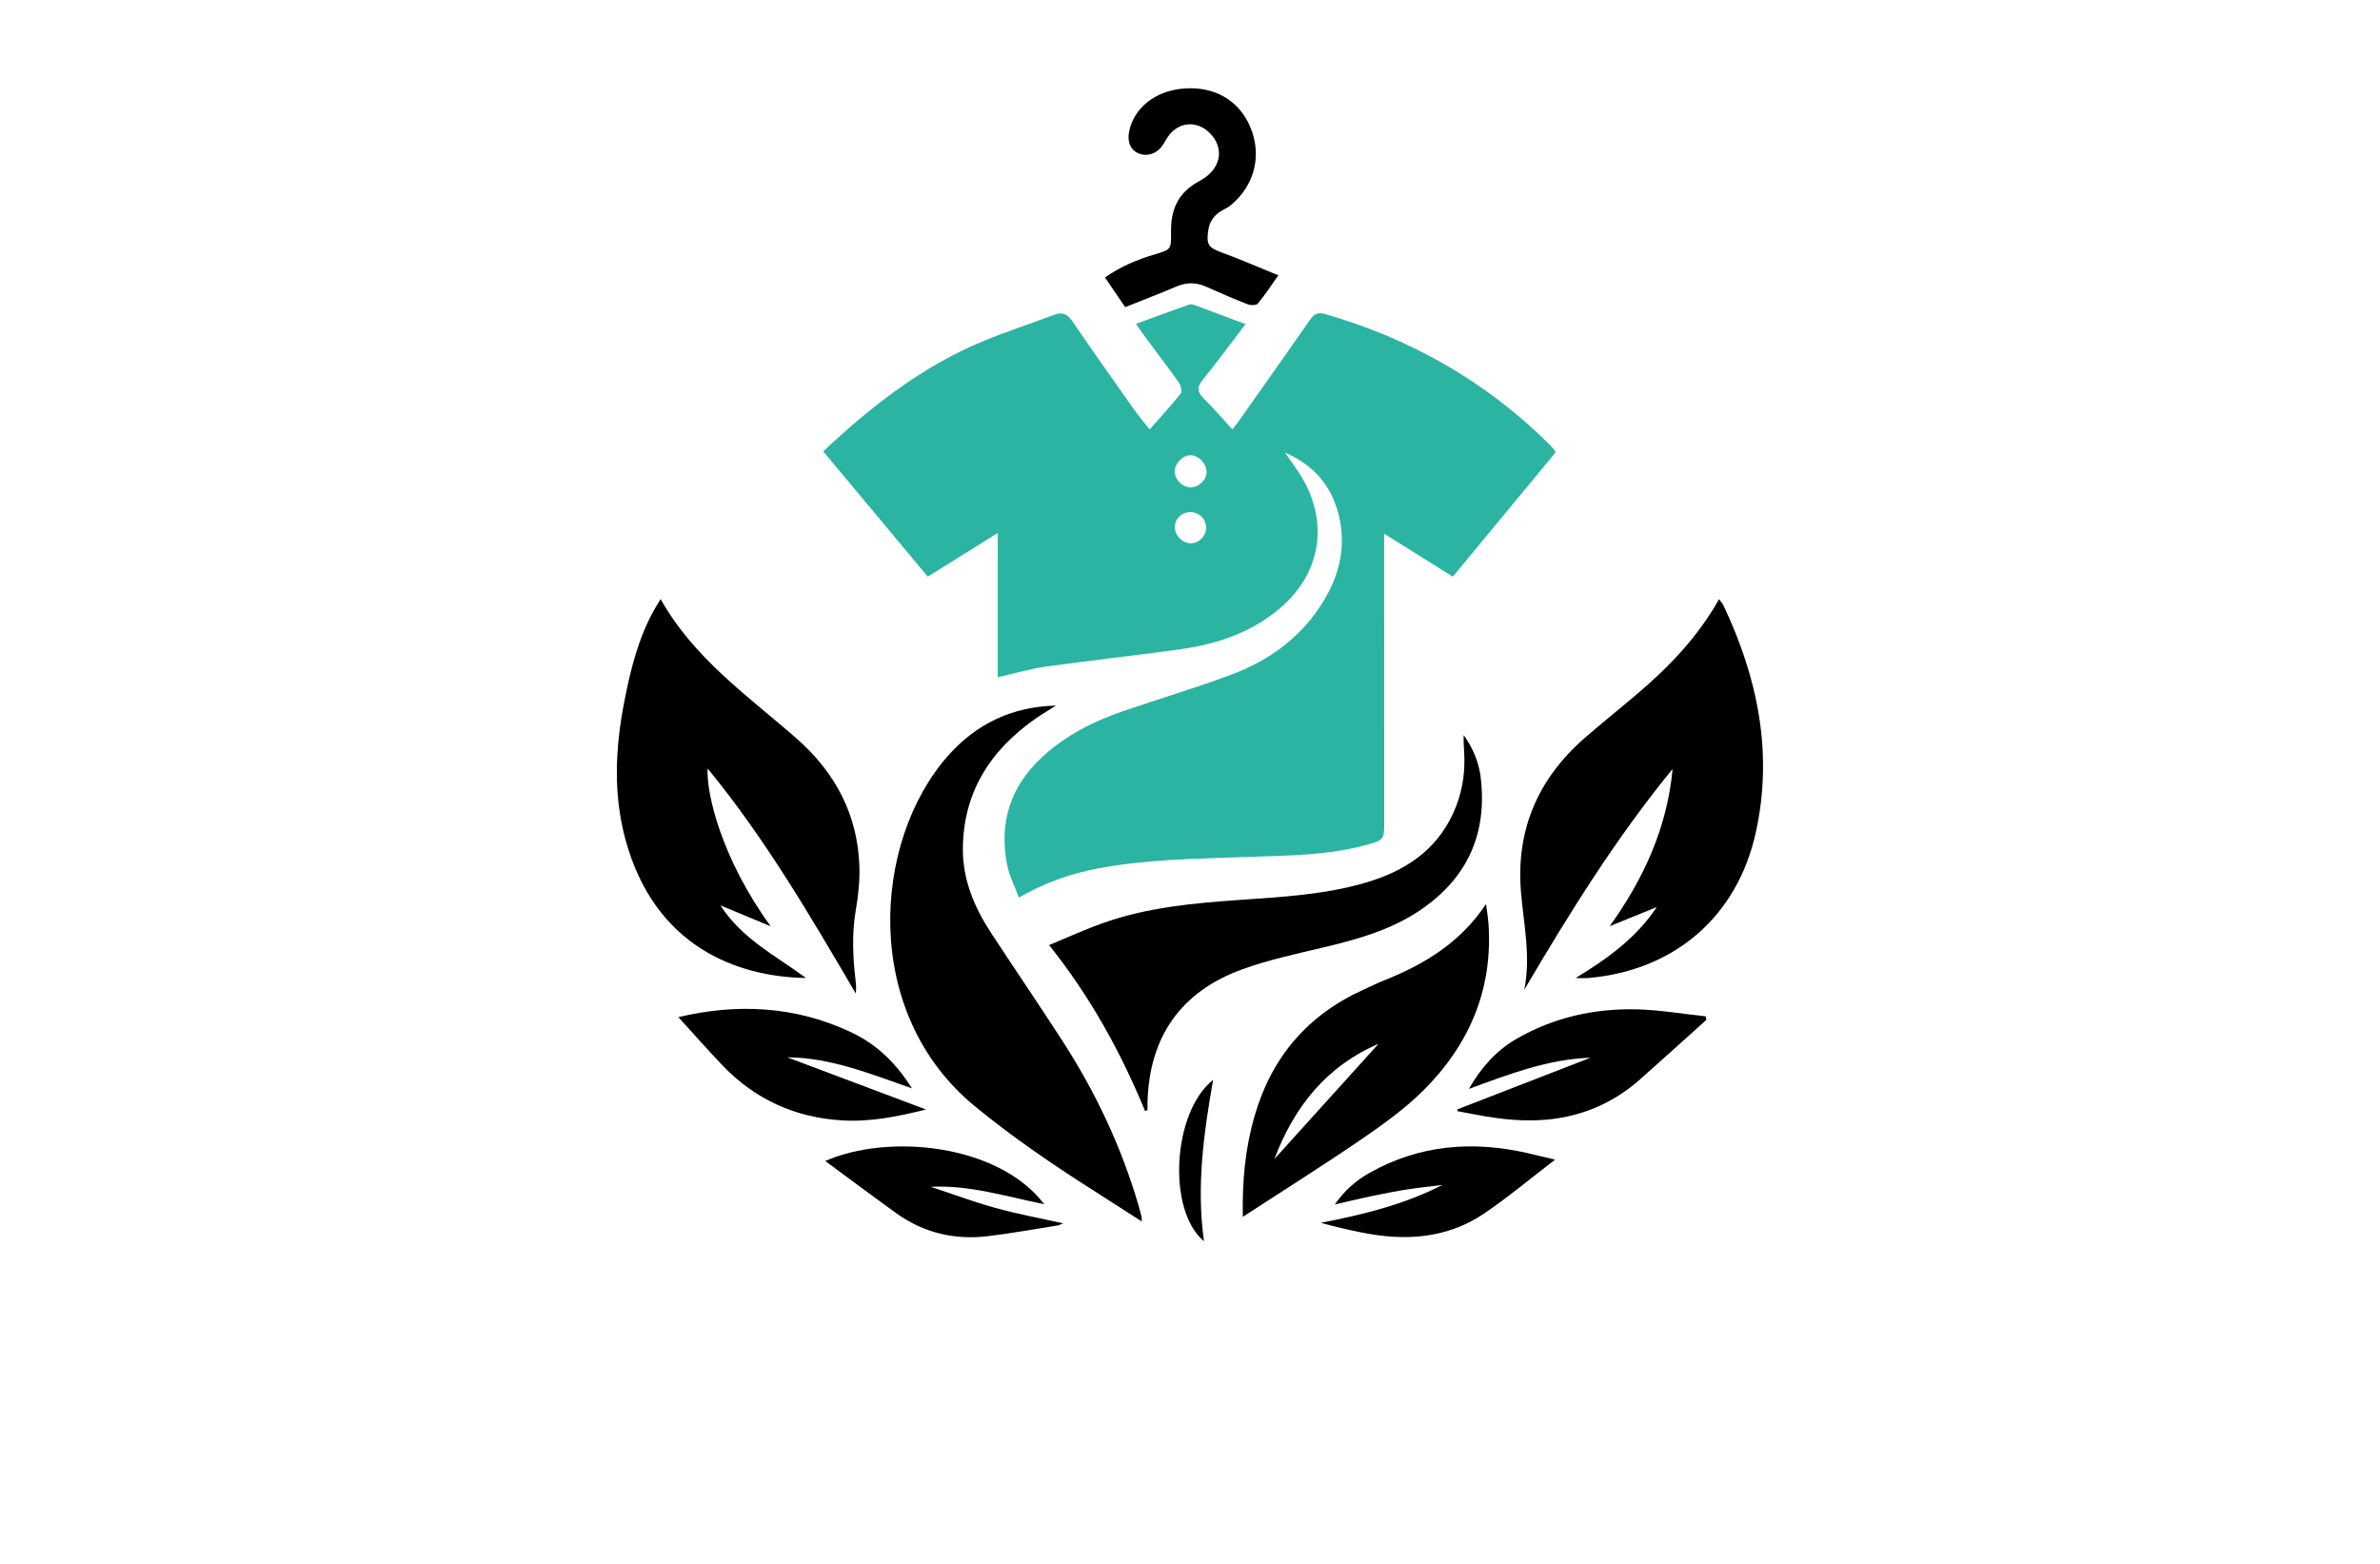 <?xml version="1.0" encoding="utf-8"?>
<!-- Generator: Adobe Illustrator 27.8.1, SVG Export Plug-In . SVG Version: 6.00 Build 0)  -->
<svg version="1.1" xmlns="http://www.w3.org/2000/svg" xmlns:xlink="http://www.w3.org/1999/xlink" x="0px" y="0px"
	 viewBox="0 0 350 230" style="enable-background:new 0 0 350 230;" xml:space="preserve">
<style type="text/css">
	.st0{fill:#DEFDFF;}
	.st1{fill:#E1FEFF;}
	.st2{fill:#FAFCE3;}
	.st3{fill:#FFFFFF;}
	.st4{fill:#AC8746;}
	.st5{fill:#F5F7B7;}
	.st6{fill:#B7F3F9;}
	.st7{fill:#E6FEFF;}
	.st8{fill:#0035AA;}
	.st9{fill:#FFE3EA;}
	.st10{fill:#FCFFD7;}
	.st11{fill:#EAFFDC;}
	.st12{fill:#F7EDB7;}
	.st13{fill:#FFFFC6;}
	.st14{fill:#350B00;}
	.st15{fill:#FBF8F2;}
	.st16{fill:#DCFDFF;}
	.st17{fill:#F2F7B7;}
	.st18{fill:#E4335A;}
	.st19{fill:#005199;}
	.st20{fill:#AD0000;}
	.st21{fill:#00E2E2;}
	.st22{fill:#003F33;}
	.st23{fill:#600068;}
	.st24{fill:#664600;}
	.st25{fill:#DAB038;}
	.st26{fill:#466F85;}
	.st27{fill:#57D4FF;}
	.st28{fill:#99042B;}
	.st29{fill:#BF882F;}
	.st30{fill:#B0C1C1;}
	.st31{fill:#689FC1;}
	.st32{fill:#CEC1A3;}
	.st33{fill:#F2EBDD;}
	.st34{fill:#ECC752;}
	.st35{fill:#005468;}
	.st36{stroke:#000000;stroke-width:0.25;stroke-miterlimit:10;}
	.st37{fill:#EFECFF;}
	.st38{fill:#FFDE98;}
	.st39{fill:#5B3F00;}
	.st40{fill:#826834;}
	.st41{fill:none;stroke:#5B3F00;stroke-width:2;stroke-miterlimit:10;}
	.st42{fill:#FFBE00;}
	.st43{fill:#9B8D75;}
	.st44{fill:#FFFF00;}
	.st45{fill:#FFBF00;}
	.st46{fill:#FFA500;}
	.st47{fill:#B78802;}
	.st48{fill:#479B99;}
	.st49{fill:url(#SVGID_1_);}
	.st50{fill:#88DFE2;}
	.st51{fill:#9887D3;}
	.st52{fill:#F7B4C0;}
	.st53{fill:#4155A2;}
	.st54{fill:#52A042;}
	.st55{fill:url(#SVGID_00000120544678258490809460000001330417289215946923_);}
	.st56{fill:#151515;}
	.st57{fill:#0C95AA;}
	.st58{fill:#68C0C6;}
	.st59{fill:url(#SVGID_00000109740405616778514630000012413976741903190460_);}
	.st60{fill:url(#SVGID_00000130619081042193439010000010375985618293188244_);}
	.st61{fill:#8CA0B5;}
	.st62{fill:#493737;}
	.st63{fill:#2BB4A2;}
</style>
<g id="Logo1">
</g>
<g id="Logo2">
</g>
<g id="Logo3">
</g>
<g id="Logo4">
</g>
<g id="Logo5">
</g>
<g id="Logo6">
</g>
<g id="Logo7">
</g>
<g id="Logo8">
</g>
<g id="Logo9">
</g>
<g id="Logo10">
</g>
<g id="Logo11">
</g>
<g id="Logo12">
</g>
<g id="Logo13">
</g>
<g id="Logo14">
</g>
<g id="_x31_-15">
	<g>
		<path class="st63" d="M188.97,66.57c0.9,1.32,1.89,2.58,2.67,3.97c3.74,6.62,2.49,13.82-3.27,18.8
			c-4.22,3.64-9.28,5.37-14.69,6.13c-6.64,0.93-13.3,1.65-19.94,2.58c-2.32,0.33-4.59,1-7.01,1.55c0-6.94,0-13.89,0-21.21
			c-3.55,2.22-6.85,4.27-10.29,6.42c-5.12-6.13-10.24-12.27-15.38-18.43c7.09-6.64,14.56-12.5,23.51-16.2
			c3.44-1.42,6.99-2.58,10.48-3.89c1.17-0.44,1.91-0.12,2.61,0.91c2.99,4.36,6.04,8.68,9.09,13c0.68,0.96,1.44,1.85,2.31,2.96
			c1.6-1.82,3.16-3.5,4.58-5.28c0.23-0.29,0.03-1.19-0.27-1.6c-1.61-2.27-3.31-4.48-4.96-6.72c-0.42-0.57-0.81-1.15-1.36-1.93
			c2.66-0.97,5.2-1.91,7.75-2.81c0.25-0.09,0.58-0.06,0.83,0.03c2.47,0.91,4.93,1.84,7.53,2.82c-2.18,2.85-4.19,5.59-6.32,8.23
			c-0.83,1.03-0.78,1.74,0.13,2.65c1.43,1.43,2.76,2.97,4.27,4.61c0.41-0.54,0.77-1,1.11-1.48c3.43-4.86,6.86-9.71,10.26-14.59
			c0.57-0.82,1.1-1.24,2.21-0.92c12.53,3.61,23.55,9.83,32.85,19.01c0.3,0.3,0.59,0.61,0.87,0.93c0.09,0.1,0.14,0.24,0.23,0.41
			c-5.02,6.07-10.04,12.14-15.12,18.29c-3.32-2.07-6.58-4.11-10.1-6.32c0,0.76,0,1.25,0,1.74c0,13.69,0.01,27.38,0.01,41.08
			c0,2.05-0.2,2.26-2.18,2.83c-6.07,1.74-12.32,1.68-18.54,1.91c-7.22,0.27-14.45,0.33-21.57,1.71c-3.92,0.76-7.64,2.06-11.44,4.25
			c-0.62-1.69-1.4-3.2-1.72-4.8c-1.24-6.23,0.48-11.57,5.18-15.9c3.43-3.16,7.5-5.22,11.86-6.72c5.31-1.82,10.7-3.42,15.95-5.38
			c5.22-1.95,9.7-5.09,12.88-9.79c2.83-4.19,4.16-8.78,2.85-13.84C195.73,71.3,193.05,68.31,188.97,66.57z M175.12,66.95
			c-1.17-0.03-2.35,1.16-2.36,2.39c-0.01,1.17,1.06,2.28,2.24,2.33c1.25,0.05,2.44-1.05,2.44-2.26
			C177.44,68.2,176.28,66.98,175.12,66.95z M177.37,77.62c0.01-1.28-1.05-2.32-2.35-2.3c-1.27,0.02-2.27,1.01-2.25,2.23
			c0.01,1.23,1.16,2.37,2.37,2.35C176.34,79.88,177.36,78.85,177.37,77.62z"/>
		<path d="M97.15,88.11c4.94,8.79,12.88,14.26,20.02,20.53c5.63,4.94,8.96,11.15,9.21,18.76c0.07,2.11-0.15,4.25-0.51,6.33
			c-0.6,3.44-0.47,6.86-0.07,10.29c0.08,0.68,0.14,1.36,0.05,2.09c-6.68-11.38-13.3-22.76-21.79-33.09
			c-0.21,3.76,2.12,13.39,9.28,23.21c-2.57-1.07-4.83-2-7.39-3.07c3.18,4.93,8.1,7.38,12.58,10.67
			c-10.18-0.14-22.3-4.68-26.55-20.36c-1.84-6.78-1.48-13.55-0.16-20.33c0.91-4.69,2.06-9.31,4.42-13.52
			C96.48,89.22,96.73,88.82,97.15,88.11z"/>
		<path d="M231.71,143.84c4.61-2.8,8.87-5.84,11.94-10.44c-2.31,0.94-4.62,1.88-6.93,2.82c4.99-6.96,8.46-14.5,9.25-23.13
			c-8.29,10.12-15.17,21.19-21.81,32.47c0.97-4.79-0.06-9.47-0.47-14.17c-0.82-9.25,2.44-16.83,9.38-22.88
			c2.53-2.2,5.15-4.29,7.7-6.46c4.7-3.99,8.93-8.4,12.03-13.93c0.25,0.35,0.48,0.58,0.62,0.86c5.05,10.63,7.36,21.71,4.8,33.39
			c-2.71,12.4-11.95,20.35-24.58,21.46C233,143.89,232.35,143.84,231.71,143.84z"/>
		<path d="M155.3,103.77c-0.98,0.62-1.98,1.2-2.93,1.86c-6.73,4.68-10.76,10.92-10.77,19.31c0,4.48,1.68,8.49,4.09,12.18
			c3.46,5.29,7.03,10.52,10.46,15.82c4.93,7.61,8.78,15.73,11.31,24.45c0.16,0.54,0.29,1.09,0.43,1.64c0.03,0.13,0,0.28,0,0.6
			c-2.43-1.56-4.75-3.06-7.08-4.54c-6.06-3.85-11.97-7.88-17.53-12.46c-16.67-13.76-14.95-38.86-3.92-51.42
			C143.6,106.42,148.85,103.93,155.3,103.77z"/>
		<path d="M168.39,163.39c-3.58-8.67-8.06-16.82-14.11-24.4c2.77-1.14,5.35-2.33,8.03-3.27c6.43-2.27,13.15-2.89,19.89-3.36
			c6.3-0.45,12.62-0.76,18.74-2.58c5.62-1.67,10.2-4.62,12.75-10.15c1.25-2.71,1.77-5.56,1.65-8.53c-0.04-0.99-0.13-1.97-0.09-2.99
			c1.33,1.87,2.23,3.95,2.5,6.22c0.98,8.13-1.84,14.61-8.59,19.32c-4.47,3.12-9.59,4.52-14.8,5.75c-3.89,0.92-7.84,1.78-11.59,3.13
			c-9.13,3.28-13.78,9.98-14.02,19.66c-0.01,0.36,0,0.73,0,1.09C168.63,163.32,168.51,163.36,168.39,163.39z"/>
		<path d="M182.77,178.96c-0.11-5.29,0.36-10.13,1.74-14.87c2.5-8.63,7.8-14.82,15.99-18.53c1.03-0.47,2.04-0.97,3.09-1.39
			c5.93-2.38,11.23-5.58,14.94-11.22c0.12,0.94,0.29,1.88,0.36,2.83c0.69,9.72-2.82,17.88-9.59,24.61c-2.72,2.7-5.91,4.98-9.08,7.16
			C194.58,171.4,188.79,175.04,182.77,178.96z M187.41,170.46c5.1-5.65,10.21-11.3,15.31-16.94
			C195.01,156.83,190.29,162.84,187.41,170.46z"/>
		<path d="M165.47,45.17c-0.99-1.46-1.94-2.85-2.97-4.36c2.25-1.59,4.7-2.62,7.26-3.38c2.45-0.73,2.49-0.71,2.45-3.26
			c-0.06-3.33,1.02-5.86,4.17-7.54c3.25-1.73,3.76-4.86,1.49-7.1c-1.88-1.86-4.59-1.62-6.1,0.56c-0.32,0.46-0.57,0.98-0.91,1.43
			c-0.87,1.17-2.3,1.56-3.52,1c-1.1-0.5-1.58-1.67-1.3-3.13c0.68-3.48,3.79-5.99,7.9-6.36c4.58-0.42,8.26,1.69,9.93,5.66
			c1.74,4.16,0.65,8.57-2.87,11.49c-0.36,0.3-0.79,0.51-1.2,0.73c-1.21,0.64-1.92,1.62-2.12,2.99c-0.31,2.09,0.06,2.53,2.01,3.24
			c2.73,1,5.4,2.17,8.3,3.35c-1.13,1.6-2,2.94-3.01,4.15c-0.23,0.27-1.04,0.29-1.47,0.12c-2.06-0.8-4.1-1.68-6.12-2.59
			c-1.47-0.66-2.87-0.67-4.37-0.04C170.55,43.19,168.05,44.14,165.47,45.17z"/>
		<path d="M99.76,149.59c8.48-2.01,17.17-1.71,25.54,2.29c3.65,1.75,6.46,4.45,8.81,8.19c-6.19-2.16-11.96-4.53-18.34-4.57
			c6.68,2.51,13.35,5.02,20.41,7.68c-4.31,1.07-8.25,1.84-12.33,1.6c-6.9-0.41-12.78-3.07-17.57-8.06
			C104.03,154.37,101.89,151.92,99.76,149.59z"/>
		<path d="M214.31,163.16c6.53-2.53,13.06-5.07,19.59-7.6c-6.21,0.21-11.9,2.38-17.89,4.59c1.84-3.2,4.05-5.65,6.98-7.35
			c5.49-3.18,11.5-4.51,17.79-4.35c3.36,0.09,6.7,0.67,10.05,1.02c0.04,0.17,0.07,0.35,0.11,0.52c-3.25,2.92-6.48,5.86-9.75,8.75
			c-3.59,3.18-7.77,5.13-12.54,5.79c-3.93,0.55-7.82,0.13-11.68-0.61c-0.88-0.17-1.76-0.34-2.64-0.5
			C214.31,163.33,214.31,163.25,214.31,163.16z"/>
		<path d="M228.69,170.55c-3.67,2.81-6.93,5.55-10.43,7.92c-5.53,3.73-11.71,4.09-18.09,2.78c-1.98-0.4-3.94-0.84-5.93-1.41
			c6.17-1.2,12.22-2.66,17.88-5.57c-1.72,0.22-3.45,0.39-5.17,0.66c-1.72,0.27-3.43,0.61-5.14,0.96c-1.74,0.36-3.47,0.79-5.51,1.25
			c1.46-2.11,3.14-3.54,5.11-4.65c7.32-4.12,15.08-4.74,23.15-2.92C225.83,169.88,227.1,170.18,228.69,170.55z"/>
		<path d="M153.57,177.11c-5.59-1.14-10.97-2.84-16.71-2.57c3.17,1.05,6.3,2.22,9.51,3.11c3.25,0.9,6.58,1.51,9.98,2.27
			c-0.29,0.11-0.54,0.26-0.82,0.31c-3.4,0.54-6.79,1.16-10.21,1.57c-4.92,0.6-9.49-0.47-13.54-3.39c-3.47-2.5-6.9-5.07-10.42-7.66
			C130.58,166.69,146.77,168.19,153.57,177.11z"/>
		<path d="M178.4,158.81c-1.39,7.92-2.48,15.73-1.34,23.74C171.61,178.04,172.41,163.58,178.4,158.81z"/>
	</g>
</g>
</svg>
